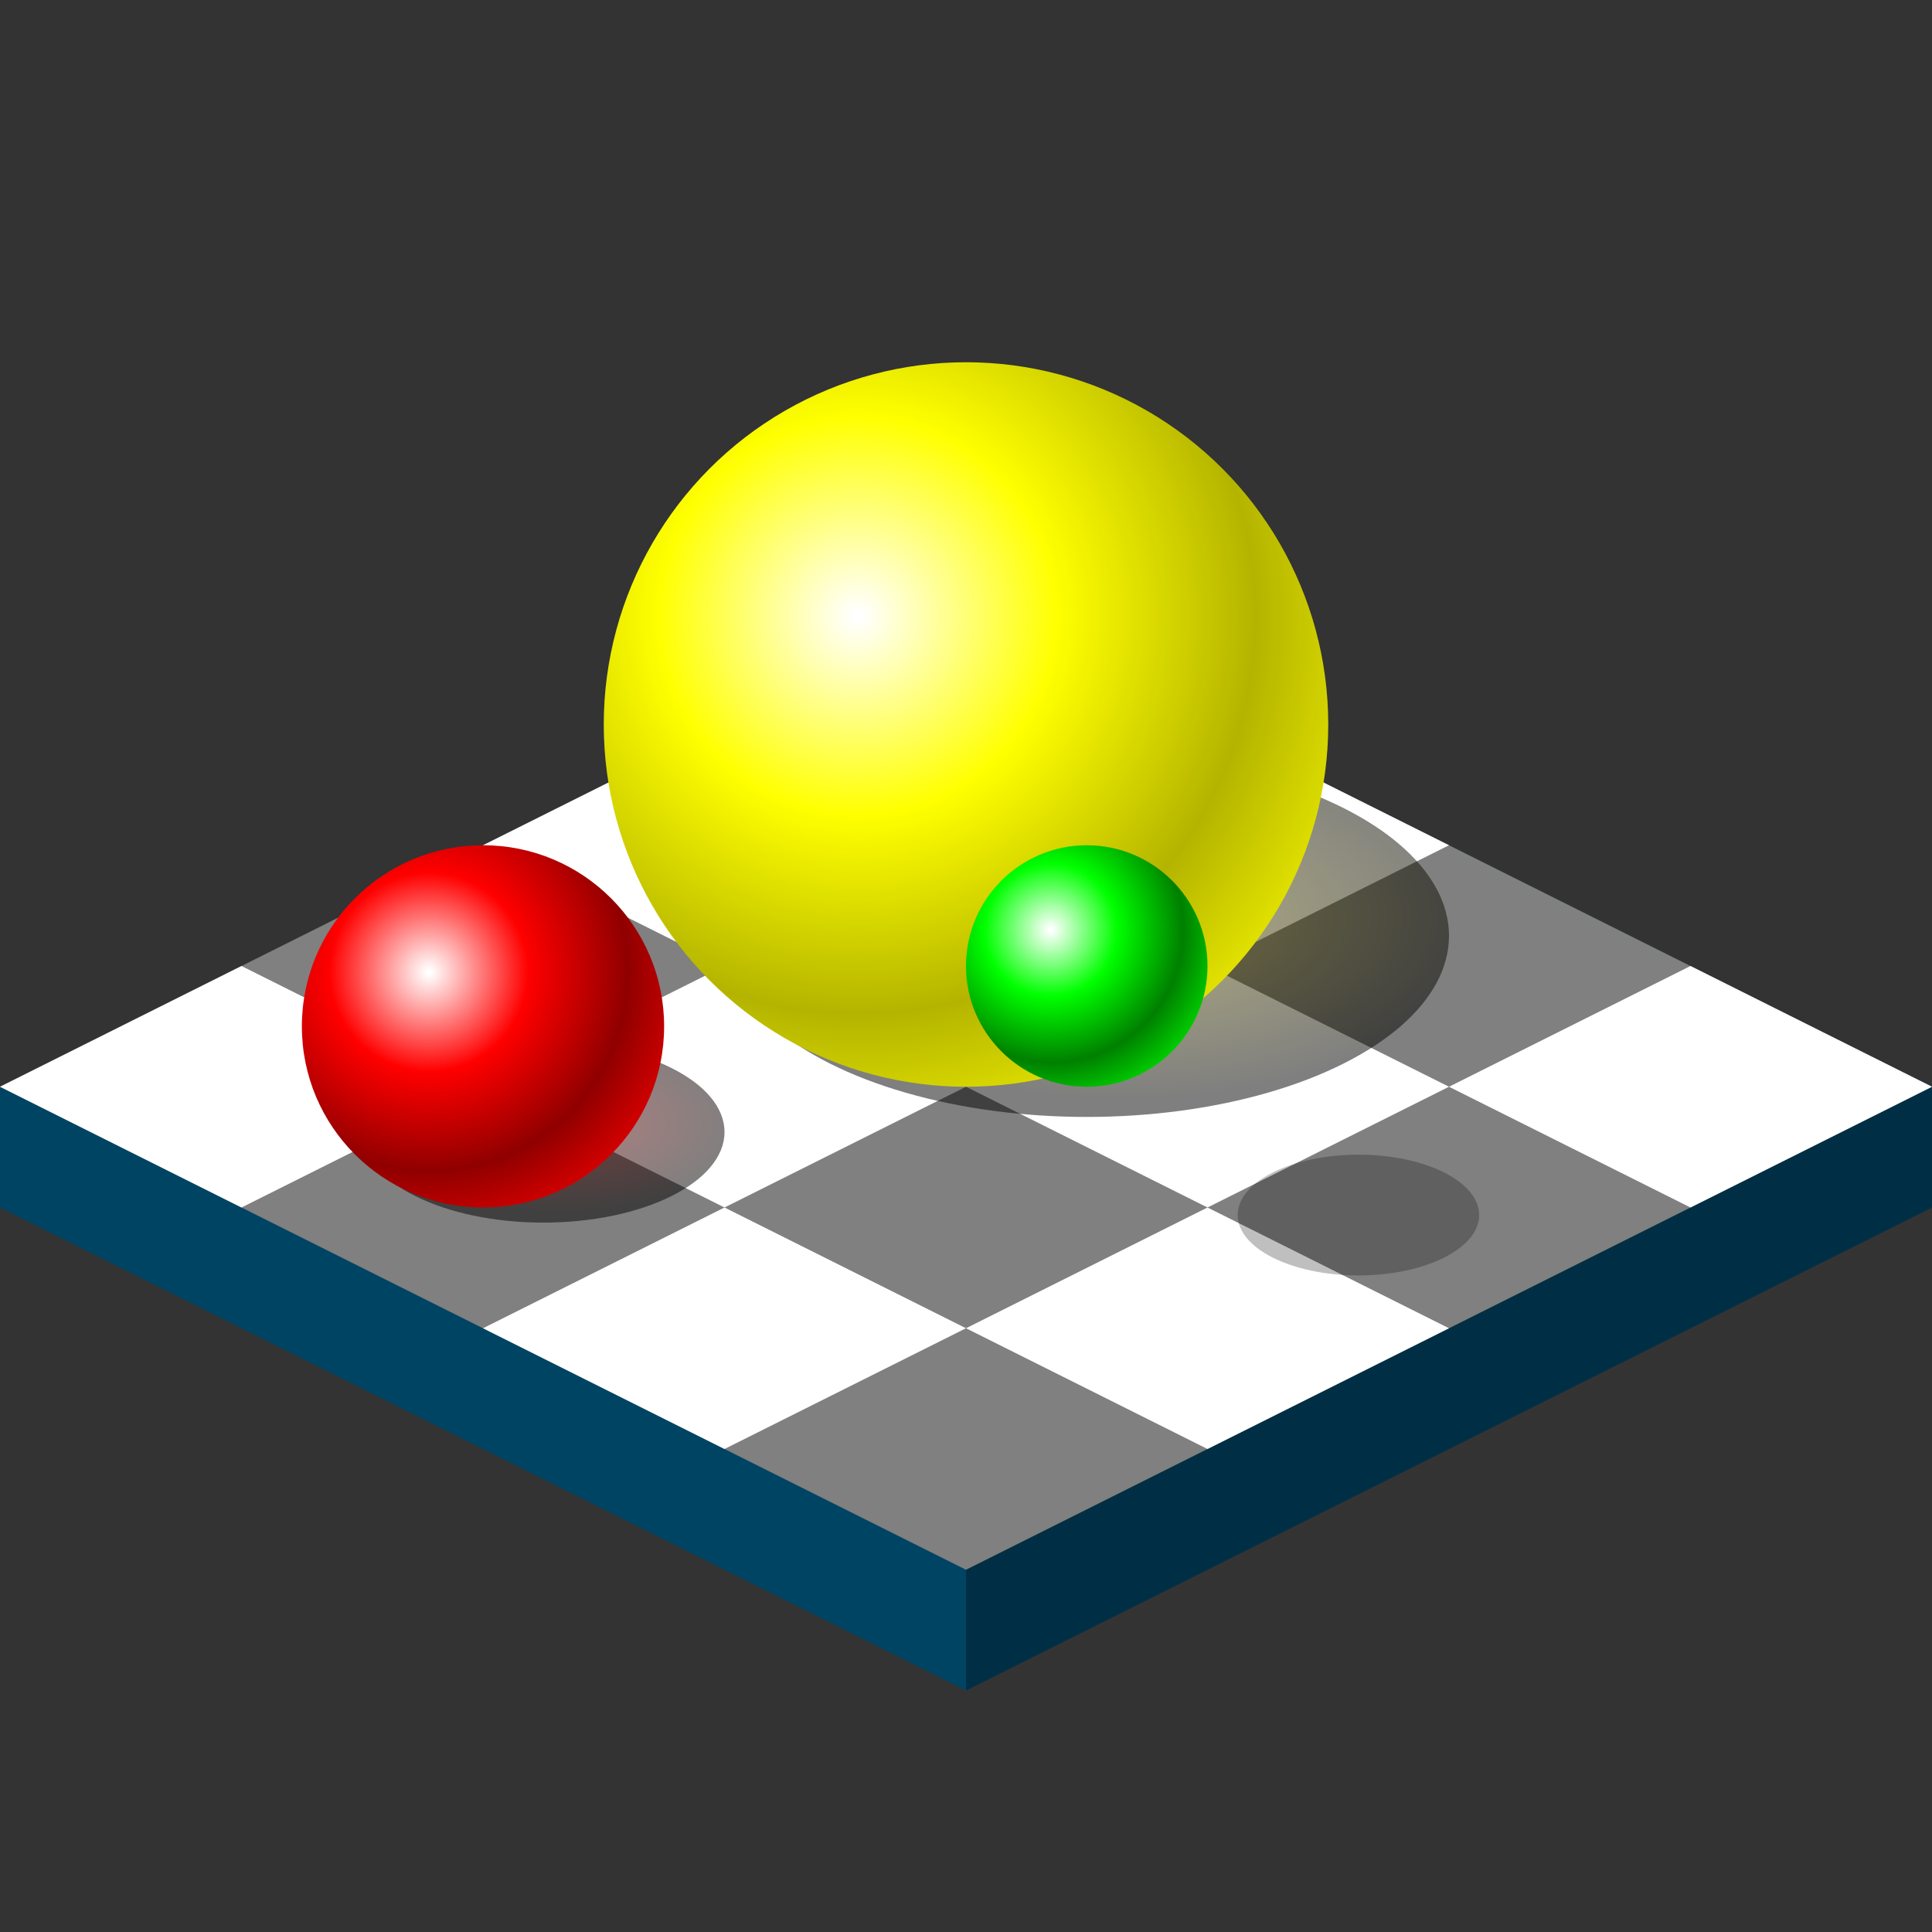 <svg xmlns="http://www.w3.org/2000/svg" width="64" height="64"><rect width="100%" height="100%" fill="#333333" stroke="none"/><g transform="scale(4 4)"><path d="M0 9l0 1 8 4 8-4 0-1-8-4Z" fill="#004464"/><path d="M8 5l0 9 8-4 0-1Z" fill="#002f45"/><path d="M0 9l8 4 8-4-8-4Z" fill="gray"/><path d="M8 7l2 1 2-1-2-1Z" fill="white"/><path d="M4 7l2 1 2-1-2-1Z" fill="white"/><path d="M12 9l2 1 2-1-2-1Z" fill="white"/><path d="M8 9l2 1 2-1-2-1Z" fill="white"/><path d="M4 9l2 1 2-1-2-1Z" fill="white"/><path d="M0 9l2 1 2-1-2-1Z" fill="white"/><path d="M4 11l2 1 2-1-2-1Z" fill="white"/><path d="M8 11l2 1 2-1-2-1Z" fill="white"/><radialGradient id="red" cx="35%" cy="35%" spreadMethod="reflect" r="55%"><stop stop-color="white" offset="0.01"/><stop stop-color="red" offset="0.5"/><stop offset="1" stop-color="#900000"/></radialGradient><radialGradient id="redDark" cx="55%" cy="45%"><stop offset="0" stop-color="#600"/><stop stop-color="black" offset="1"/></radialGradient><radialGradient id="yellowDark" cx="55%" cy="45%"><stop offset="0" stop-color="#665c00"/><stop stop-color="black" offset="1"/></radialGradient><radialGradient id="green" cx="35%" cy="35%" spreadMethod="reflect" r="55%"><stop stop-color="white" offset="0.01"/><stop stop-color="lime" offset="0.5"/><stop offset="1" stop-color="green"/></radialGradient><radialGradient id="yellow" cx="35%" cy="35%" spreadMethod="reflect" r="55%"><stop stop-color="white" offset="0.01"/><stop stop-color="yellow" offset="0.5"/><stop offset="1" stop-color="#b4b400"/></radialGradient><circle r="3" transform="scale(1 0.5) translate(9 15.5)" fill="url(#yellowDark)" opacity="0.5"/><circle r="1.5" transform="scale(1 0.5) translate(4.5 18.75)" fill="url(#redDark)" opacity="0.5"/><circle r="1" transform="scale(1 0.5) translate(11.25 20.125)" fill="black" opacity="0.25"/><circle r="3" cx="8" cy="6" fill="url(#yellow)" stroke="#b4b400" stroke-width="0.2" stroke-opacity="0"/><circle r="1.5" cx="4" cy="8.5" fill="url(#red)" stroke="#900000" stroke-width="0.2" stroke-opacity="0"/><circle r="1" cx="9" cy="8" fill="url(#green)" stroke="green" stroke-width="0.2" stroke-opacity="0"/></g></svg>